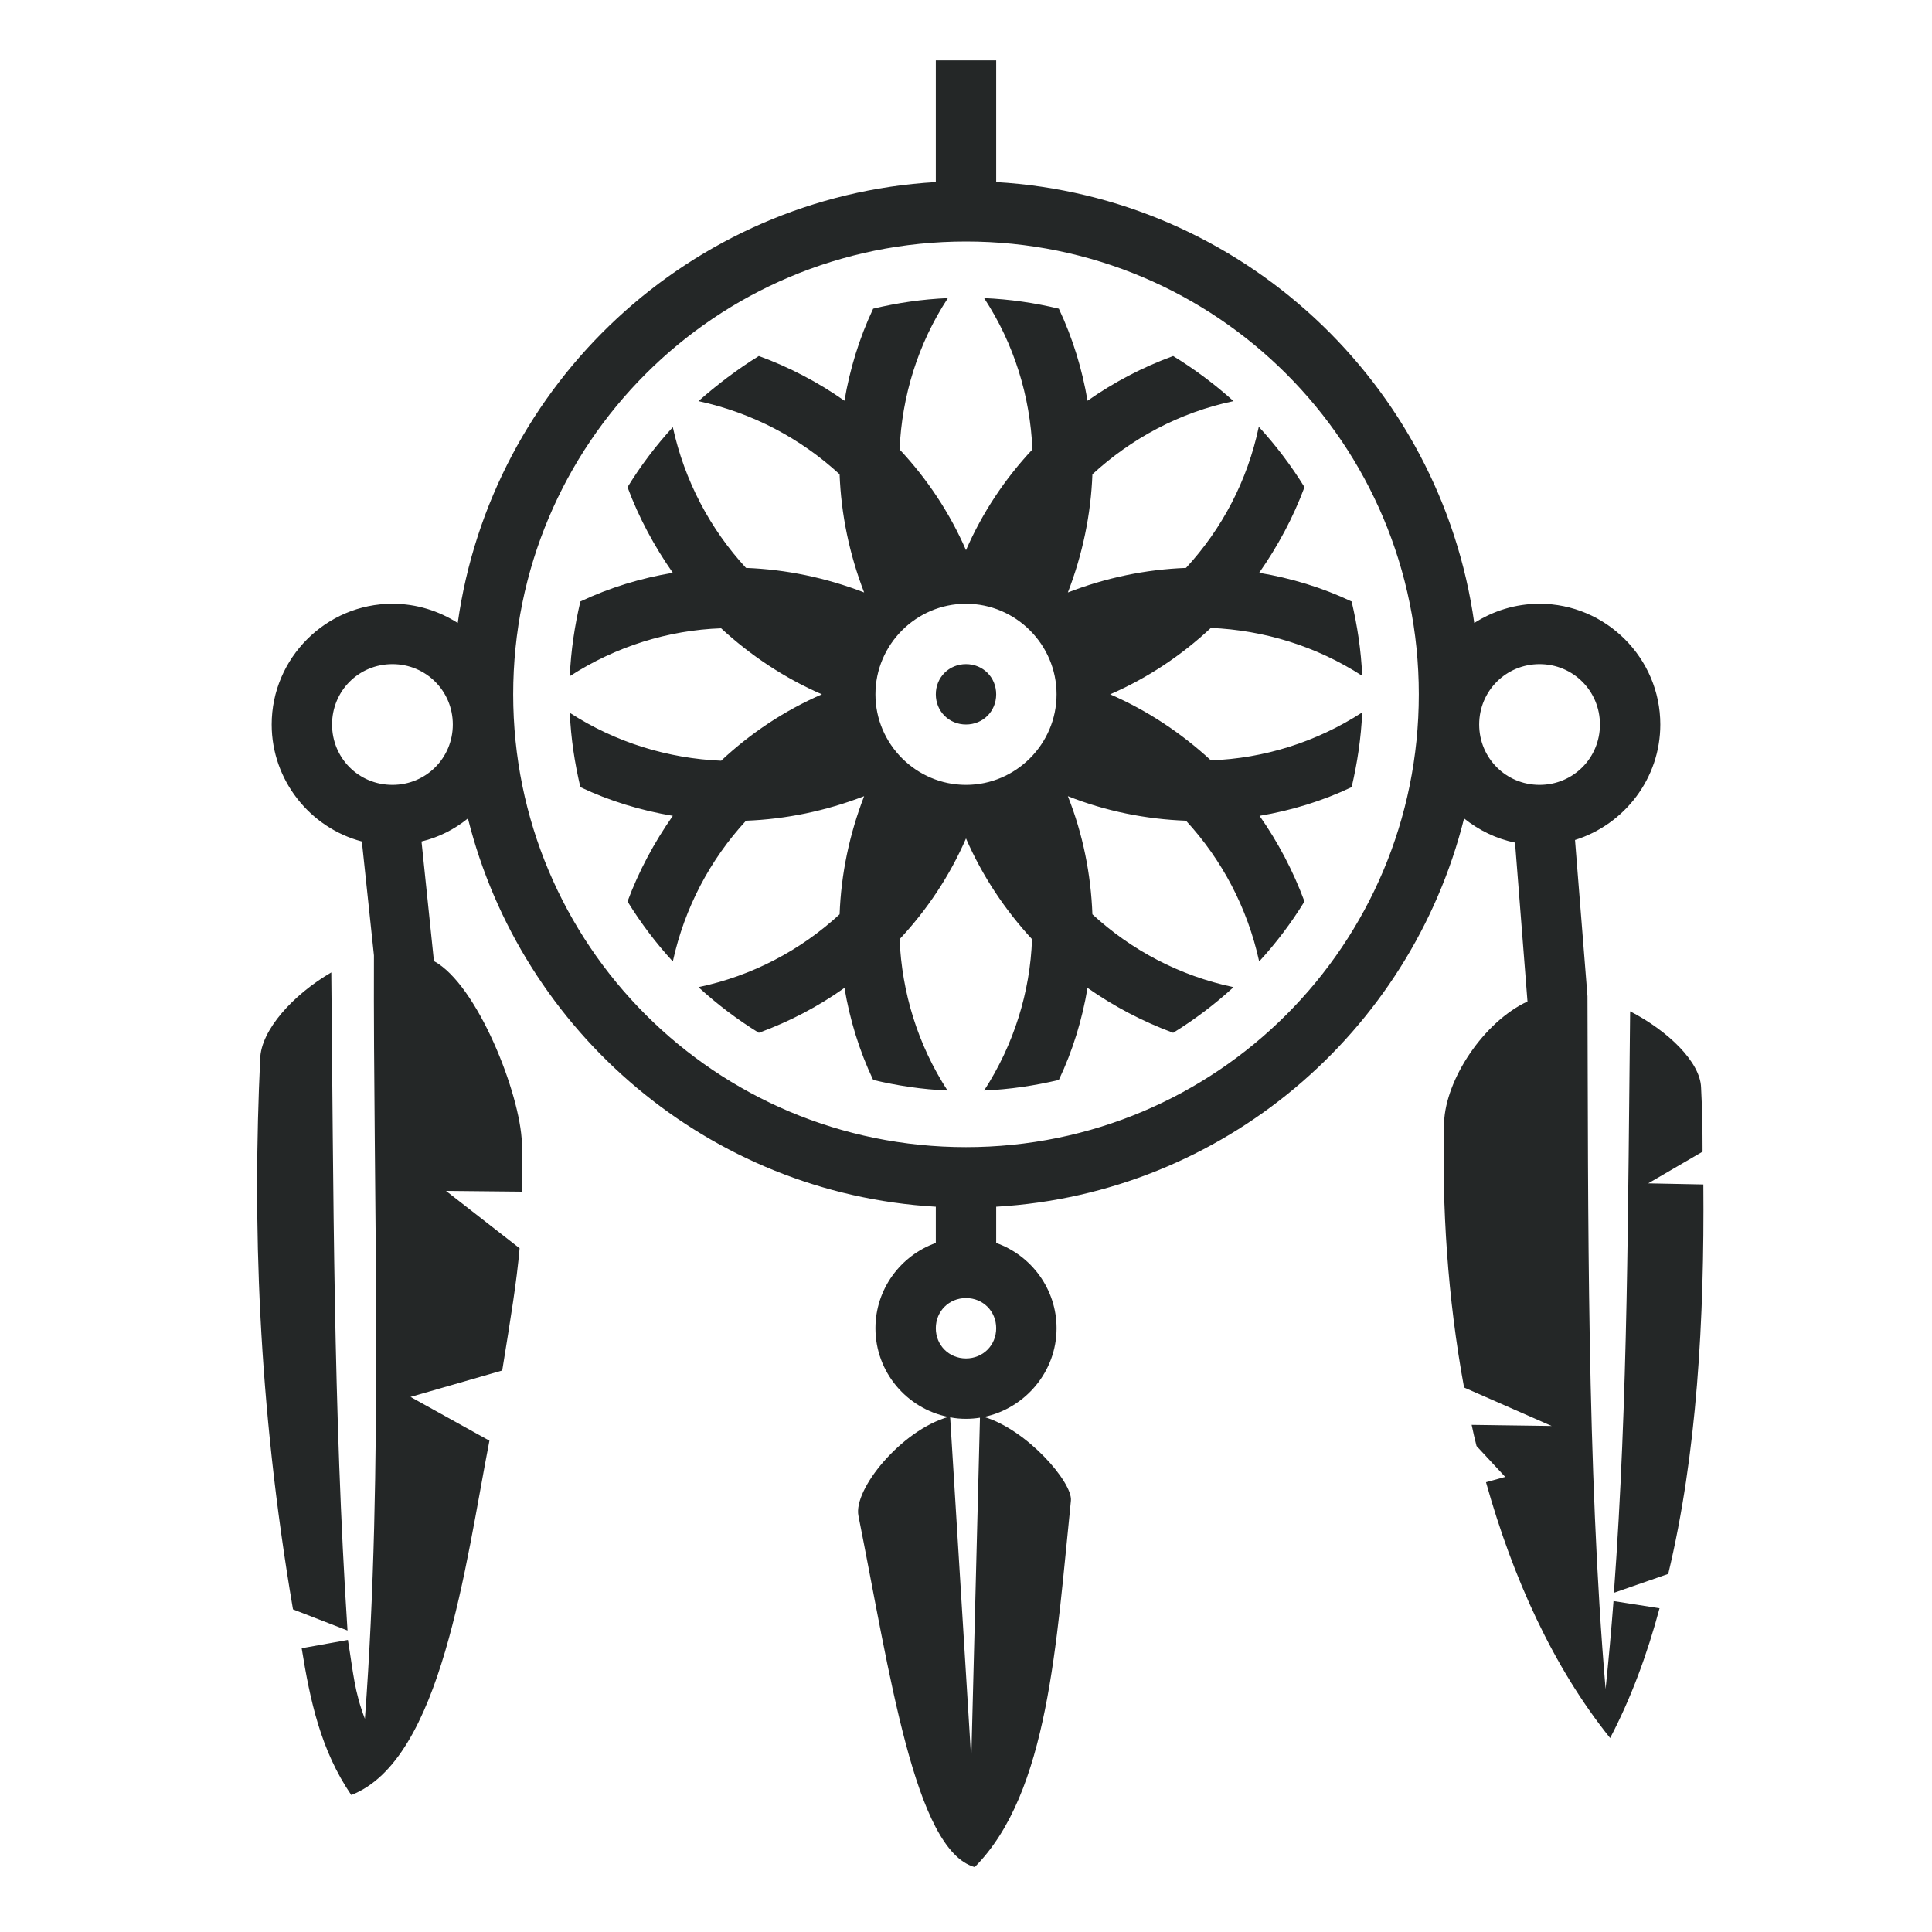 <?xml version="1.0" encoding="UTF-8"?>
<svg xmlns="http://www.w3.org/2000/svg" xmlns:xlink="http://www.w3.org/1999/xlink" width="40px" height="40px" viewBox="0 0 40 40" version="1.1">
<g id="surface1">
<path style=" stroke:none;fill-rule:nonzero;fill:rgb(14.118%,15.294%,15.294%);fill-opacity:1;" d="M 19.375 1.25 L 19.375 3.77 C 14.297 4.066 10.172 7.938 9.477 12.898 C 9.086 12.648 8.625 12.5 8.125 12.5 C 6.75 12.5 5.625 13.625 5.625 15 C 5.625 16.156 6.422 17.141 7.492 17.422 L 7.742 19.781 C 7.723 24.766 7.945 30.383 7.555 35.586 C 7.336 35.016 7.316 34.641 7.203 33.953 L 6.246 34.125 C 6.418 35.195 6.637 36.234 7.273 37.164 C 9.141 36.438 9.633 32.406 10.133 29.828 L 8.5 28.922 L 10.398 28.375 C 10.578 27.258 10.695 26.555 10.758 25.844 L 9.234 24.656 L 10.812 24.672 C 10.812 24.367 10.812 24.039 10.805 23.664 C 10.773 22.648 9.883 20.383 8.984 19.898 L 8.727 17.422 C 9.086 17.336 9.406 17.172 9.688 16.945 C 10.797 21.375 14.68 24.711 19.375 24.984 L 19.375 25.734 C 18.648 25.992 18.125 26.688 18.125 27.5 C 18.125 28.406 18.773 29.164 19.633 29.336 C 18.656 29.617 17.664 30.836 17.773 31.383 C 18.422 34.633 18.938 38.305 20.18 38.656 C 21.711 37.117 21.867 34.023 22.172 31.07 C 22.211 30.695 21.266 29.602 20.375 29.336 C 21.227 29.156 21.875 28.398 21.875 27.5 C 21.875 26.688 21.352 25.992 20.625 25.734 L 20.625 24.984 C 25.32 24.711 29.203 21.375 30.312 16.945 C 30.617 17.188 30.977 17.367 31.367 17.445 L 31.625 20.734 C 30.719 21.156 29.93 22.344 29.898 23.242 C 29.852 24.977 29.969 26.867 30.312 28.727 L 32.125 29.523 L 30.469 29.5 C 30.5 29.648 30.531 29.789 30.57 29.938 L 31.164 30.578 L 30.766 30.688 C 31.32 32.664 32.156 34.516 33.336 35.984 C 33.766 35.164 34.102 34.258 34.359 33.297 L 33.406 33.148 C 33.359 33.758 33.305 34.367 33.242 34.969 C 32.852 30.398 32.883 25.031 32.867 20.625 L 32.609 17.391 C 33.633 17.07 34.375 16.117 34.375 15 C 34.375 13.625 33.25 12.5 31.875 12.5 C 31.375 12.5 30.914 12.648 30.523 12.898 C 29.828 7.938 25.703 4.066 20.625 3.77 L 20.625 1.25 Z M 20 5 C 25.188 5 29.375 9.188 29.375 14.375 C 29.375 19.562 25.188 23.75 20 23.75 C 14.812 23.75 10.625 19.562 10.625 14.375 C 10.625 9.188 14.812 5 20 5 Z M 19.625 6.172 C 19.094 6.195 18.578 6.27 18.078 6.391 C 17.789 7.004 17.594 7.645 17.484 8.297 C 16.938 7.914 16.344 7.602 15.711 7.371 C 15.266 7.645 14.852 7.961 14.461 8.305 C 15.578 8.547 16.578 9.078 17.383 9.82 C 17.414 10.648 17.586 11.477 17.891 12.266 C 17.102 11.961 16.273 11.789 15.445 11.758 C 14.703 10.953 14.172 9.953 13.93 8.844 C 13.578 9.227 13.266 9.641 12.992 10.086 C 13.227 10.719 13.547 11.312 13.93 11.859 C 13.273 11.969 12.625 12.164 12.016 12.453 C 11.898 12.953 11.82 13.469 11.797 14 C 12.75 13.383 13.836 13.047 14.93 13.008 C 15.539 13.57 16.242 14.039 17.016 14.375 C 16.242 14.711 15.539 15.18 14.93 15.75 C 13.836 15.703 12.75 15.375 11.797 14.758 C 11.82 15.289 11.898 15.797 12.016 16.297 C 12.625 16.586 13.273 16.781 13.93 16.891 C 13.547 17.438 13.227 18.031 12.992 18.664 C 13.266 19.109 13.578 19.523 13.93 19.906 C 14.172 18.797 14.703 17.797 15.445 16.992 C 16.273 16.961 17.102 16.789 17.891 16.484 C 17.586 17.273 17.414 18.094 17.383 18.93 C 16.578 19.672 15.578 20.203 14.461 20.438 C 14.844 20.789 15.266 21.109 15.711 21.383 C 16.352 21.148 16.945 20.836 17.484 20.453 C 17.594 21.109 17.789 21.75 18.078 22.359 C 18.578 22.477 19.086 22.555 19.617 22.578 C 19 21.625 18.672 20.547 18.625 19.445 C 19.195 18.836 19.664 18.133 20 17.359 C 20.336 18.133 20.805 18.836 21.367 19.445 C 21.328 20.539 20.992 21.625 20.375 22.578 C 20.906 22.555 21.422 22.477 21.922 22.359 C 22.211 21.75 22.406 21.109 22.516 20.453 C 23.062 20.836 23.656 21.148 24.289 21.383 C 24.734 21.109 25.156 20.789 25.539 20.438 C 24.422 20.203 23.422 19.672 22.617 18.93 C 22.586 18.102 22.422 17.273 22.109 16.484 C 22.898 16.797 23.727 16.961 24.555 16.992 C 25.297 17.797 25.828 18.797 26.07 19.906 C 26.422 19.523 26.734 19.109 27.008 18.664 C 26.773 18.031 26.461 17.438 26.078 16.891 C 26.734 16.781 27.375 16.586 27.984 16.297 C 28.102 15.797 28.18 15.281 28.203 14.75 C 27.25 15.367 26.164 15.703 25.07 15.742 C 24.461 15.18 23.758 14.711 22.984 14.375 C 23.758 14.039 24.461 13.57 25.07 13 C 26.164 13.047 27.25 13.375 28.203 13.992 C 28.18 13.461 28.102 12.953 27.984 12.453 C 27.375 12.164 26.727 11.969 26.07 11.859 C 26.453 11.312 26.773 10.719 27.008 10.086 C 26.734 9.641 26.414 9.219 26.062 8.836 C 25.828 9.953 25.297 10.953 24.555 11.758 C 23.719 11.789 22.898 11.961 22.109 12.266 C 22.414 11.477 22.586 10.648 22.617 9.82 C 23.422 9.078 24.422 8.539 25.539 8.305 C 25.148 7.953 24.734 7.645 24.289 7.371 C 23.656 7.602 23.062 7.914 22.516 8.297 C 22.406 7.645 22.211 7.004 21.922 6.391 C 21.422 6.27 20.906 6.195 20.375 6.172 C 21 7.125 21.328 8.211 21.375 9.305 C 20.805 9.914 20.336 10.617 20 11.391 C 19.664 10.617 19.195 9.914 18.625 9.305 C 18.672 8.211 19 7.125 19.625 6.172 Z M 20 12.5 C 21.031 12.5 21.875 13.344 21.875 14.375 C 21.875 15.406 21.031 16.25 20 16.25 C 18.969 16.25 18.125 15.406 18.125 14.375 C 18.125 13.344 18.969 12.5 20 12.5 Z M 8.125 13.75 C 8.82 13.75 9.375 14.305 9.375 15 C 9.375 15.695 8.82 16.25 8.125 16.25 C 7.426 16.25 6.875 15.695 6.875 15 C 6.875 14.305 7.426 13.75 8.125 13.75 Z M 20 13.75 C 19.648 13.75 19.375 14.023 19.375 14.375 C 19.375 14.727 19.648 15 20 15 C 20.352 15 20.625 14.727 20.625 14.375 C 20.625 14.023 20.352 13.75 20 13.75 Z M 31.875 13.75 C 32.57 13.75 33.125 14.305 33.125 15 C 33.125 15.695 32.57 16.25 31.875 16.25 C 31.18 16.25 30.625 15.695 30.625 15 C 30.625 14.305 31.18 13.75 31.875 13.75 Z M 6.859 20.133 C 6.066 20.594 5.402 21.328 5.387 21.922 C 5.23 25.266 5.332 29.016 6.066 33.32 L 7.195 33.758 C 6.898 29.195 6.906 24.672 6.859 20.133 Z M 33.75 20.938 C 33.703 24.945 33.711 28.945 33.414 32.977 L 34.539 32.586 C 35.133 30.109 35.289 27.32 35.266 24.523 L 34.125 24.5 L 35.25 23.844 C 35.25 23.398 35.242 22.953 35.219 22.516 C 35.203 21.992 34.539 21.344 33.75 20.938 Z M 20 26.875 C 20.352 26.875 20.625 27.148 20.625 27.5 C 20.625 27.852 20.352 28.125 20 28.125 C 19.648 28.125 19.375 27.852 19.375 27.5 C 19.375 27.148 19.648 26.875 20 26.875 Z M 19.672 29.344 C 19.781 29.367 19.891 29.375 20 29.375 C 20.102 29.375 20.195 29.367 20.289 29.352 L 20.109 36.43 Z M 19.672 29.344 "/>
</g>
</svg>
